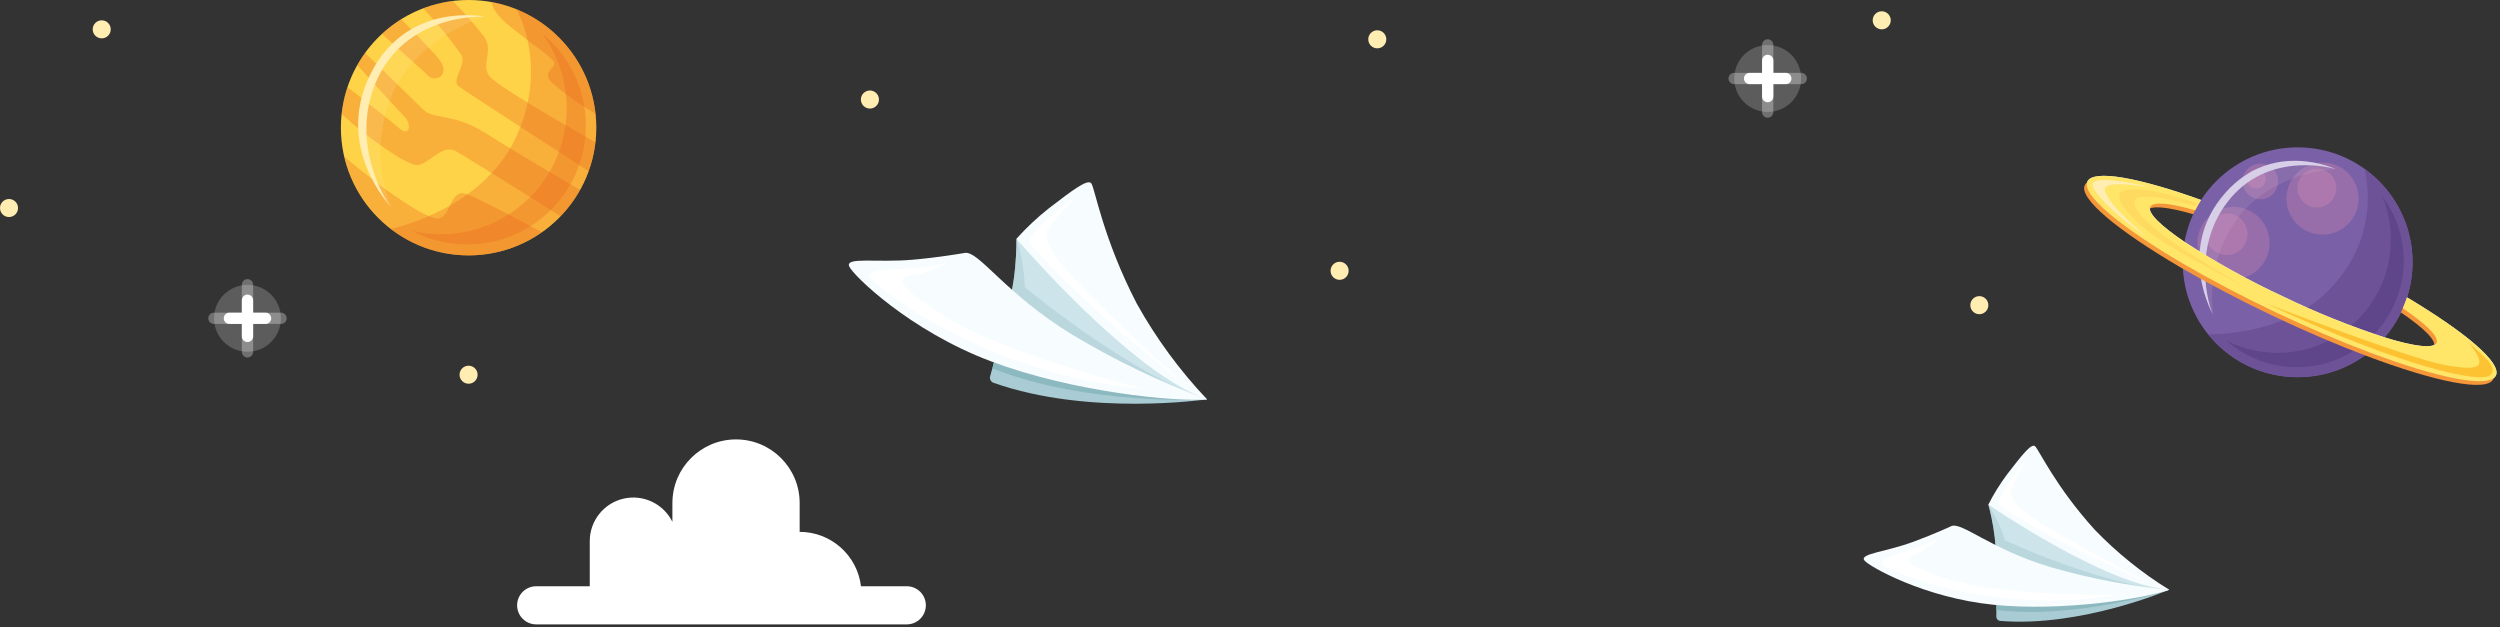 <svg width="295" height="74" viewBox="0 0 295 74" fill="none" xmlns="http://www.w3.org/2000/svg">
<rect x="0" y="0" width="295" height="74" fill="#333333" stroke="none"/>
<ellipse cx="271.121" cy="30.949" rx="13.562" ry="13.562" fill="#7A60A6"/>
<path fill-rule="evenodd" clip-rule="evenodd" d="M284.316 27.836C283.568 24.651 281.687 21.846 279.024 19.944C280.089 24.629 278.87 29.542 275.739 33.187C270.514 39.7 260.989 39.442 260.565 39.427C264.528 44.366 271.383 45.901 277.073 43.124C282.764 40.347 285.772 33.998 284.316 27.836Z" fill="#6D5298"/>
<path fill-rule="evenodd" clip-rule="evenodd" d="M283.304 27.851C284.56 33.184 282.223 38.718 277.525 41.537C272.827 44.356 266.845 43.814 262.729 40.197C267.718 42.723 273.752 41.874 277.851 38.07C281.95 34.266 283.245 28.312 281.098 23.149C282.154 24.545 282.905 26.147 283.304 27.851V27.851Z" fill="#5F4589"/>
<path opacity="0.25" fill-rule="evenodd" clip-rule="evenodd" d="M259.41 29.653C259.016 27.977 259.669 26.228 261.067 25.222C262.464 24.216 264.33 24.151 265.794 25.057C267.258 25.963 268.033 27.662 267.756 29.362C267.479 31.061 266.205 32.426 264.529 32.821C262.241 33.359 259.949 31.941 259.41 29.653Z" fill="#F298BB"/>
<path opacity="0.25" fill-rule="evenodd" clip-rule="evenodd" d="M260.371 28.204C260.144 27.238 260.52 26.23 261.326 25.65C262.131 25.07 263.207 25.032 264.051 25.554C264.895 26.077 265.341 27.056 265.182 28.036C265.022 29.015 264.288 29.802 263.322 30.03C262.003 30.34 260.682 29.523 260.371 28.204Z" fill="#F298BB"/>
<path opacity="0.25" fill-rule="evenodd" clip-rule="evenodd" d="M269.914 24.407C269.52 22.731 270.173 20.982 271.571 19.976C272.968 18.97 274.834 18.905 276.298 19.811C277.762 20.717 278.536 22.416 278.26 24.116C277.983 25.815 276.709 27.18 275.033 27.575C272.745 28.113 270.453 26.695 269.914 24.407Z" fill="#F298BB"/>
<path opacity="0.25" fill-rule="evenodd" clip-rule="evenodd" d="M271.164 22.714C270.951 21.812 271.303 20.871 272.055 20.33C272.807 19.788 273.811 19.753 274.599 20.241C275.387 20.729 275.804 21.643 275.655 22.557C275.506 23.472 274.821 24.207 273.919 24.419C272.687 24.709 271.454 23.946 271.164 22.714Z" fill="#F298BB"/>
<path opacity="0.25" fill-rule="evenodd" clip-rule="evenodd" d="M264.677 21.887C264.482 21.06 264.805 20.197 265.494 19.701C266.183 19.204 267.104 19.172 267.826 19.619C268.549 20.066 268.931 20.904 268.794 21.743C268.657 22.581 268.029 23.255 267.201 23.449C266.073 23.714 264.943 23.015 264.677 21.887Z" fill="#F298BB"/>
<path opacity="0.25" fill-rule="evenodd" clip-rule="evenodd" d="M265.138 21.365C264.995 20.758 265.371 20.149 265.979 20.006C266.586 19.863 267.195 20.24 267.338 20.847C267.481 21.454 267.104 22.063 266.497 22.206C266.205 22.275 265.898 22.225 265.643 22.067C265.388 21.909 265.206 21.657 265.138 21.365Z" fill="#F298BB"/>
<path opacity="0.15" fill-rule="evenodd" clip-rule="evenodd" d="M275.606 19.947C271.306 18.252 266.408 19.314 263.197 22.638C259.446 26.559 258.64 32.445 261.197 37.23C260.566 33.031 261.687 28.757 264.297 25.408C267.914 21.021 273.17 20.185 275.606 19.947Z" fill="#D6B6D8"/>
<path fill-rule="evenodd" clip-rule="evenodd" d="M275.607 19.947C275.607 19.947 268.115 17.671 263.264 23.32C258.412 28.969 260.644 36.297 261.193 37.23C261.193 37.23 256.625 29.495 262.603 22.741C268.182 16.436 275.607 19.947 275.607 19.947Z" fill="#D7CEE7"/>
<path fill-rule="evenodd" clip-rule="evenodd" d="M294.517 44.307C293.778 45.863 287.736 44.647 279.549 41.563C276.167 40.288 272.417 38.695 268.524 36.847C264.492 34.933 260.767 32.965 257.564 31.089C250.196 26.775 245.583 22.957 246.31 21.423C247.002 19.968 252.335 20.942 259.725 23.597C259.472 23.992 259.238 24.399 259.025 24.817C256.025 23.952 254.04 23.752 253.725 24.417C253.392 25.117 254.963 26.641 257.776 28.542C261.495 30.964 265.382 33.117 269.407 34.985C273.283 36.861 277.281 38.471 281.374 39.805C284.834 40.88 287.165 41.182 287.511 40.455C287.84 39.761 286.302 38.255 283.537 36.382C283.723 35.959 283.887 35.528 284.029 35.089C290.95 39.221 295.219 42.828 294.517 44.307Z" fill="#D5E9F9"/>
<path fill-rule="evenodd" clip-rule="evenodd" d="M294.207 44.741C293.468 46.297 287.426 45.081 279.239 41.997C275.857 40.722 272.107 39.129 268.214 37.281C264.182 35.367 260.457 33.399 257.254 31.523C249.886 27.209 245.272 23.391 246.001 21.857C246.693 20.402 252.058 21.394 259.448 24.049C259.209 24.445 258.994 24.854 258.804 25.276C255.804 24.411 253.731 24.186 253.414 24.854C253.082 25.554 254.652 27.078 257.465 28.979C261.184 31.401 265.071 33.554 269.096 35.422C272.971 37.298 276.969 38.908 281.062 40.242C284.522 41.317 286.853 41.619 287.199 40.892C287.528 40.198 286.071 38.745 283.307 36.868C283.492 36.445 283.707 36.045 283.85 35.606C290.777 39.734 294.909 43.262 294.207 44.741Z" fill="#F49639"/>
<path fill-rule="evenodd" clip-rule="evenodd" d="M294.517 44.307C293.778 45.863 287.736 44.647 279.549 41.563C276.167 40.288 272.417 38.695 268.524 36.847C264.492 34.933 260.767 32.965 257.564 31.089C250.196 26.775 245.583 22.957 246.31 21.423C247.002 19.968 252.335 20.942 259.725 23.597C259.472 23.992 259.238 24.399 259.025 24.817C256.025 23.952 254.04 23.752 253.725 24.417C253.392 25.117 254.963 26.641 257.776 28.542C261.495 30.964 265.382 33.117 269.407 34.985C273.283 36.861 277.281 38.471 281.374 39.805C284.834 40.88 287.165 41.182 287.511 40.455C287.84 39.761 286.302 38.255 283.537 36.382C283.723 35.959 283.887 35.528 284.029 35.089C290.95 39.221 295.219 42.828 294.517 44.307Z" fill="#FFE568"/>
<path fill-rule="evenodd" clip-rule="evenodd" d="M291.327 40.431C292.704 41.768 294.941 43.338 293.827 44.279C292.713 45.22 283.969 43.526 267.327 35.786C267.327 35.786 284.219 42.323 288.586 43.092C292.922 43.854 293.53 43.268 291.327 40.431Z" fill="#FCC231"/>
<path fill-rule="evenodd" clip-rule="evenodd" d="M254.283 22.178C252.442 21.805 247.903 20.693 247.033 21.539C246.163 22.385 251.353 26.809 253.227 27.865C253.227 27.865 248.571 24.106 248.369 22.373C248.218 21.08 254.283 22.178 254.283 22.178Z" fill="#FFEDB2"/>
<path fill-rule="evenodd" clip-rule="evenodd" d="M258.989 24.301C257.823 23.939 256.634 23.652 255.43 23.442C253.714 23.17 251.666 22.897 251.877 24.064C252.088 25.231 253.65 26.664 256.815 28.864C259.98 31.064 265.324 34.064 265.324 34.064C265.324 34.064 257.502 30.134 254.506 28.034C251.51 25.934 249.706 23.808 250.12 22.894C250.642 21.753 255.389 22.519 259.208 24.026L258.989 24.301Z" fill="#FFDA60"/>
<path fill-rule="evenodd" clip-rule="evenodd" d="M142.427 47.12C142.427 47.12 128.502 49.161 117.232 45.169C116.917 45.056 116.744 44.716 116.838 44.394C117.024 43.754 117.338 42.628 117.646 41.294C118.366 38.179 142.427 47.12 142.427 47.12Z" fill="#A9CBD3"/>
<path fill-rule="evenodd" clip-rule="evenodd" d="M117.647 41.294C117.456 42.12 117.264 42.865 117.1 43.465C128.353 47.928 142.427 47.12 142.427 47.12C142.427 47.12 118.367 38.179 117.647 41.294Z" fill="#8CB8BF"/>
<path fill-rule="evenodd" clip-rule="evenodd" d="M119.939 28.174C119.939 28.174 120.046 34.235 118.389 37.353C116.732 40.471 136.748 47.435 142.427 47.119C142.427 47.119 134.633 40.552 130.36 35.299C127.585 32.036 123.987 29.576 119.939 28.174Z" fill="#CCE4EA"/>
<path opacity="0.5" fill-rule="evenodd" clip-rule="evenodd" d="M118.39 37.353C116.734 40.471 136.749 47.435 142.428 47.119C133.357 44.212 120.928 33.892 120.928 33.892C120.859 31.949 120.525 30.025 119.935 28.173C119.935 28.173 120.046 34.233 118.39 37.353Z" fill="#A9CBD3"/>
<path fill-rule="evenodd" clip-rule="evenodd" d="M113.835 29.846C113.255 29.946 110.558 30.399 107.708 30.646C103.426 31.02 99.729 30.288 100.208 31.436C100.636 32.461 107.327 39.027 116.93 42.636C126.533 46.245 138.53 47.436 142.43 47.122C136.906 45.082 131.584 42.529 126.536 39.497C118.586 34.651 115.499 29.545 113.835 29.846Z" fill="#F7FCFE"/>
<path fill-rule="evenodd" clip-rule="evenodd" d="M142.428 47.119C139.205 43.715 136.421 39.921 134.139 35.826C130.145 28.118 129.198 22.204 128.775 21.639C128.352 21.074 126.575 22.426 123.733 24.605C122.371 25.686 121.103 26.88 119.941 28.174C119.941 28.174 133.435 44.011 142.428 47.119Z" fill="#F7FCFE"/>
<path fill-rule="evenodd" clip-rule="evenodd" d="M111.697 31.055C107.075 32.211 101.482 31.263 102.772 32.848C104.062 34.433 116.808 44.281 135.041 45.908C135.041 45.908 119.109 41.945 112.055 37.653C103.768 32.61 106.839 32.671 108.155 32.37C109.401 32.133 110.599 31.688 111.697 31.055Z" fill="white"/>
<path fill-rule="evenodd" clip-rule="evenodd" d="M139.805 45.388C139.805 45.388 127.405 35.805 121.297 28.403C122.856 26.362 124.787 24.634 126.987 23.308C125.692 24.47 124.549 25.792 123.587 27.241C123.219 27.96 123.946 29.471 125.176 31.054C128.079 34.807 139.805 45.388 139.805 45.388Z" fill="white"/>
<path fill-rule="evenodd" clip-rule="evenodd" d="M255.963 69.588C255.963 69.588 245.588 74.041 236.029 73.269C235.761 73.246 235.557 73.018 235.564 72.749C235.577 72.214 235.587 71.277 235.552 70.179C235.467 67.616 255.963 69.588 255.963 69.588Z" fill="#A9CBD3"/>
<path fill-rule="evenodd" clip-rule="evenodd" d="M235.552 70.18C235.574 70.86 235.578 71.48 235.576 71.98C245.219 73.12 255.964 69.593 255.964 69.593C255.964 69.593 235.467 67.616 235.552 70.18Z" fill="#8CB8BF"/>
<path fill-rule="evenodd" clip-rule="evenodd" d="M234.625 59.537C234.625 59.537 235.957 64.214 235.316 66.973C234.675 69.732 251.627 71.004 255.964 69.589C251.873 67.659 247.932 65.427 244.172 62.913C241.348 60.955 238.052 59.79 234.625 59.537V59.537Z" fill="#CCE4EA"/>
<path opacity="0.5" fill-rule="evenodd" clip-rule="evenodd" d="M235.316 66.973C234.675 69.731 251.627 71.004 255.964 69.589C248.333 69.205 236.574 63.766 236.574 63.766C236.12 62.274 235.465 60.851 234.626 59.537C234.626 59.537 235.957 64.216 235.316 66.973Z" fill="#A9CBD3"/>
<path fill-rule="evenodd" clip-rule="evenodd" d="M230.236 62.09C229.808 62.29 227.81 63.19 225.651 63.975C222.408 65.148 219.391 65.342 220 66.133C220.543 66.839 227.084 70.55 235.272 71.366C243.46 72.182 253.006 70.632 255.963 69.588C251.259 69.145 246.608 68.263 242.069 66.953C234.91 64.835 231.468 61.514 230.236 62.09Z" fill="#F7FCFE"/>
<path fill-rule="evenodd" clip-rule="evenodd" d="M255.963 69.588C252.763 67.613 249.822 65.246 247.209 62.542C242.524 57.39 240.571 53 240.126 52.649C239.681 52.298 238.582 53.713 236.826 55.988C235.994 57.107 235.258 58.294 234.626 59.537C234.626 59.537 248.352 69.032 255.963 69.588Z" fill="#F7FCFE"/>
<path fill-rule="evenodd" clip-rule="evenodd" d="M228.827 63.469C225.483 65.317 220.951 65.736 222.278 66.699C223.605 67.662 235.516 72.669 249.986 70.172C249.986 70.172 236.818 70.385 230.465 68.51C223 66.31 225.395 65.723 226.349 65.219C227.267 64.779 228.105 64.187 228.827 63.469Z" fill="white"/>
<path fill-rule="evenodd" clip-rule="evenodd" d="M253.573 68.787C253.573 68.787 241.983 63.915 235.724 59.435C236.512 57.531 237.652 55.793 239.084 54.312C238.319 55.48 237.705 56.74 237.257 58.063C237.12 58.696 237.995 59.718 239.275 60.692C242.305 63 253.573 68.787 253.573 68.787Z" fill="white"/>
<path fill-rule="evenodd" clip-rule="evenodd" d="M107.002 69.178H101.596C101.154 65.516 98.048 62.76 94.359 62.759L94.36 59.359C94.36 55.212 90.998 51.851 86.852 51.851C82.705 51.851 79.344 55.212 79.344 59.359V61.58C78.288 59.435 75.893 58.301 73.565 58.843C71.237 59.386 69.59 61.462 69.592 63.852V69.178H63.27C62.027 69.178 61.02 70.186 61.02 71.428C61.021 72.67 62.028 73.677 63.27 73.677H107C108.243 73.677 109.25 72.67 109.25 71.428C109.25 70.186 108.244 69.179 107.002 69.178Z" fill="white"/>
<circle cx="55.293" cy="15.068" r="15.068" fill="#FFD348"/>
<g style="mix-blend-mode:multiply" opacity="0.3">
<path fill-rule="evenodd" clip-rule="evenodd" d="M51.544 6.659C50.471 5.459 48.717 3.651 47.351 2.259C46.536 2.764 45.771 3.346 45.067 3.998C47.509 6.227 49.839 8.229 50.502 8.937C51.315 9.811 53.501 8.851 51.544 6.659Z" fill="#E85D1C"/>
<path fill-rule="evenodd" clip-rule="evenodd" d="M68.443 22.417C65.377 20.61 59.663 17.225 57.224 15.662C53.808 13.473 51.208 13.992 50.173 13.127C49.423 12.501 45.414 8.441 43.078 6.252C42.745 6.712 42.439 7.191 42.161 7.686C44.027 9.749 47.029 13.058 47.692 13.731C48.669 14.725 48.284 16.179 47.12 15.142C46.395 14.496 43.267 12.042 41.008 10.279C40.659 11.311 40.425 12.379 40.308 13.462C43.676 16.499 47.83 19.34 49.089 19.47C50.5 19.616 52.076 16.884 53.806 17.85C55.106 18.574 62.506 23.23 66.142 25.52C67.038 24.588 67.811 23.545 68.443 22.417Z" fill="#E85D1C"/>
<path fill-rule="evenodd" clip-rule="evenodd" d="M58.859 29.707C60.686 29.263 62.413 28.48 63.951 27.399C61.015 25.816 56.362 23.35 55.034 22.888C53.051 22.197 53.256 25.669 51.679 25.765C50.292 25.849 45.544 22.635 40.622 18.487C40.633 18.536 40.642 18.587 40.653 18.633C42.623 26.718 50.774 31.676 58.859 29.707Z" fill="#E85D1C"/>
<path fill-rule="evenodd" clip-rule="evenodd" d="M58.017 0.249C58.14 1.057 58.708 1.912 60.201 3.134C62.54 5.048 64.453 6.282 65.236 7.11C66.019 7.938 63.855 8.255 64.99 9.631C66.616 11.069 68.384 12.336 70.268 13.415C70.197 12.771 70.085 12.132 69.934 11.502C68.527 5.729 63.86 1.322 58.017 0.249Z" fill="#E85D1C"/>
<path fill-rule="evenodd" clip-rule="evenodd" d="M57.722 8.94C56.738 7.529 58.282 5.979 57.135 4.34C55.98 2.867 54.745 1.458 53.435 0.121C52.862 0.192 52.292 0.296 51.73 0.432C51.125 0.581 50.529 0.767 49.946 0.989C51.577 2.715 53.084 4.553 54.458 6.489C55.058 7.625 53.217 9.489 54.101 10.168C54.84 10.734 65.866 17.878 69.462 20.206C69.863 19.105 70.133 17.961 70.268 16.797C67.16 15.037 58.527 10.095 57.722 8.94Z" fill="#E85D1C"/>
</g>
<path opacity="0.3" fill-rule="evenodd" clip-rule="evenodd" d="M68.716 8.216C67.068 4.968 64.296 2.43 60.916 1.074C61.102 1.393 64.777 7.864 60.852 16.262C56.916 24.682 46.547 26.912 46.084 27.008C51.67 31.305 59.488 31.159 64.911 26.657C70.333 22.155 71.914 14.497 68.718 8.216H68.716Z" fill="#E85D1C"/>
<path opacity="0.3" fill-rule="evenodd" clip-rule="evenodd" d="M67.614 8.48C70.378 13.917 69.309 20.518 64.97 24.805C60.631 29.092 54.018 30.081 48.614 27.252C54.675 28.67 60.978 26.163 64.409 20.969C67.84 15.775 67.673 8.994 63.99 3.976C65.5 5.208 66.734 6.742 67.614 8.48Z" fill="#E85D1C"/>
<path opacity="0.15" fill-rule="evenodd" clip-rule="evenodd" d="M57.208 1.964C52.112 1.263 47.095 3.702 44.497 8.143C41.472 13.37 42.148 19.949 46.173 24.452C44.385 20.078 44.471 15.161 46.411 10.852C49.171 5.15 54.636 2.862 57.208 1.964Z" fill="#FFEDB2"/>
<path fill-rule="evenodd" clip-rule="evenodd" d="M57.209 1.963C57.209 1.963 48.509 1.475 44.748 8.863C40.987 16.251 45.333 23.588 46.173 24.452C46.173 24.452 39.196 17.289 43.881 8.411C48.254 0.122 57.209 1.963 57.209 1.963Z" fill="#FFEDB2"/>
<circle cx="208.588" cy="9.263" r="3.948" fill="white" fill-opacity="0.2"/>
<path fill-rule="evenodd" clip-rule="evenodd" d="M208.589 13.889C208.412 13.889 208.242 13.819 208.117 13.694C207.991 13.569 207.921 13.399 207.921 13.222V5.304C207.921 5.127 207.991 4.957 208.117 4.832C208.242 4.707 208.412 4.637 208.589 4.637C208.957 4.637 209.256 4.936 209.256 5.304V13.222C209.256 13.591 208.957 13.889 208.589 13.889H208.589Z" fill="white" fill-opacity="0.298"/>
<path fill-rule="evenodd" clip-rule="evenodd" d="M213.214 9.263C213.214 9.44 213.144 9.61 213.019 9.735C212.894 9.861 212.724 9.931 212.547 9.931H204.629C204.452 9.931 204.282 9.861 204.157 9.735C204.032 9.61 203.962 9.44 203.962 9.263C203.962 8.894 204.261 8.596 204.629 8.596H212.547C212.915 8.596 213.214 8.895 213.214 9.263Z" fill="white" fill-opacity="0.298"/>
<path fill-rule="evenodd" clip-rule="evenodd" d="M211.389 9.263C211.389 9.631 211.091 9.93 210.722 9.931H206.456C206.087 9.931 205.788 9.632 205.788 9.263C205.789 8.894 206.088 8.596 206.456 8.596H210.722C211.09 8.596 211.389 8.895 211.389 9.263Z" fill="white"/>
<path fill-rule="evenodd" clip-rule="evenodd" d="M208.589 12.064C208.412 12.064 208.242 11.994 208.116 11.869C207.991 11.743 207.921 11.573 207.921 11.396V7.131C207.921 6.762 208.22 6.463 208.589 6.463C208.957 6.464 209.256 6.762 209.256 7.131V11.398C209.255 11.766 208.957 12.064 208.589 12.064Z" fill="white"/>
<circle cx="29.203" cy="37.56" r="3.948" fill="white" fill-opacity="0.2"/>
<path fill-rule="evenodd" clip-rule="evenodd" d="M29.203 42.186C28.835 42.186 28.536 41.887 28.536 41.519V33.601C28.536 33.232 28.835 32.934 29.203 32.934H29.203C29.38 32.934 29.55 33.004 29.675 33.129C29.801 33.254 29.871 33.424 29.871 33.601V41.519C29.871 41.696 29.801 41.866 29.675 41.991C29.55 42.116 29.38 42.186 29.203 42.186V42.186Z" fill="white" fill-opacity="0.298"/>
<path fill-rule="evenodd" clip-rule="evenodd" d="M33.829 37.56C33.829 37.737 33.759 37.907 33.633 38.032C33.508 38.158 33.338 38.228 33.161 38.228H25.244C25.067 38.228 24.897 38.157 24.772 38.032C24.647 37.907 24.577 37.737 24.577 37.56C24.577 37.191 24.876 36.893 25.244 36.893H33.161C33.338 36.893 33.508 36.963 33.633 37.088C33.759 37.213 33.829 37.383 33.829 37.56V37.56Z" fill="white" fill-opacity="0.298"/>
<path fill-rule="evenodd" clip-rule="evenodd" d="M32.003 37.56C32.004 37.737 31.933 37.907 31.808 38.032C31.683 38.157 31.513 38.228 31.336 38.228H27.07C26.893 38.228 26.723 38.158 26.598 38.032C26.473 37.907 26.402 37.737 26.402 37.56C26.402 37.383 26.473 37.213 26.598 37.088C26.723 36.963 26.893 36.893 27.07 36.893L31.336 36.893C31.705 36.893 32.003 37.192 32.003 37.56Z" fill="white"/>
<path fill-rule="evenodd" clip-rule="evenodd" d="M29.203 40.361C28.835 40.361 28.536 40.062 28.536 39.693V35.428C28.536 35.251 28.606 35.081 28.731 34.956C28.856 34.83 29.026 34.76 29.203 34.76C29.38 34.76 29.55 34.83 29.676 34.955C29.801 35.081 29.871 35.251 29.871 35.428V39.694C29.871 40.062 29.572 40.361 29.203 40.361L29.203 40.361Z" fill="white"/>
<path fill-rule="evenodd" clip-rule="evenodd" d="M10.939 3.462C10.939 2.875 11.415 2.398 12.002 2.398C12.59 2.398 13.067 2.874 13.067 3.462C13.067 4.049 12.591 4.526 12.004 4.526C11.721 4.526 11.45 4.414 11.251 4.215C11.051 4.015 10.939 3.744 10.939 3.462H10.939Z" fill="#FFEDB2"/>
<path fill-rule="evenodd" clip-rule="evenodd" d="M54.228 44.215C54.229 43.628 54.706 43.152 55.293 43.152C55.881 43.153 56.357 43.629 56.356 44.217C56.356 44.804 55.88 45.28 55.292 45.28C55.01 45.28 54.739 45.168 54.54 44.968C54.34 44.768 54.228 44.497 54.228 44.215Z" fill="#FFEDB2"/>
<path fill-rule="evenodd" clip-rule="evenodd" d="M232.497 36.01C232.497 35.58 232.756 35.192 233.154 35.027C233.552 34.862 234.009 34.953 234.313 35.258C234.618 35.562 234.709 36.02 234.544 36.417C234.379 36.815 233.991 37.074 233.561 37.074C232.973 37.074 232.497 36.598 232.497 36.01Z" fill="#FFEDB2"/>
<path fill-rule="evenodd" clip-rule="evenodd" d="M161.456 4.638C161.456 4.208 161.715 3.82 162.113 3.655C162.51 3.49 162.968 3.581 163.272 3.886C163.577 4.19 163.668 4.648 163.503 5.045C163.338 5.443 162.95 5.702 162.52 5.702C161.932 5.702 161.456 5.226 161.456 4.638Z" fill="#FFEDB2"/>
<path fill-rule="evenodd" clip-rule="evenodd" d="M157.008 31.956C157.007 31.525 157.267 31.137 157.664 30.971C158.062 30.806 158.521 30.897 158.825 31.202C159.13 31.506 159.222 31.964 159.057 32.362C158.892 32.761 158.504 33.02 158.073 33.02C157.485 33.02 157.008 32.544 157.008 31.956Z" fill="#FFEDB2"/>
<path fill-rule="evenodd" clip-rule="evenodd" d="M220.979 2.397C220.979 1.966 221.238 1.578 221.636 1.413C222.034 1.248 222.492 1.34 222.797 1.644C223.101 1.949 223.192 2.407 223.027 2.805C222.862 3.203 222.473 3.462 222.042 3.462C221.455 3.461 220.979 2.985 220.979 2.397Z" fill="#FFEDB2"/>
<path fill-rule="evenodd" clip-rule="evenodd" d="M101.585 11.745C101.585 11.314 101.844 10.926 102.243 10.761C102.641 10.596 103.099 10.688 103.403 10.992C103.708 11.297 103.799 11.755 103.634 12.153C103.468 12.551 103.08 12.81 102.649 12.81C102.367 12.81 102.096 12.698 101.896 12.498C101.697 12.298 101.585 12.027 101.585 11.745Z" fill="#FFEDB2"/>
<path fill-rule="evenodd" clip-rule="evenodd" d="M0 24.546C0 23.958 0.477 23.482 1.064 23.482C1.652 23.482 2.128 23.959 2.128 24.547C2.128 25.134 1.651 25.61 1.063 25.61C0.476 25.61 0 25.134 0 24.546Z" fill="#FFEDB2"/>
</svg>
